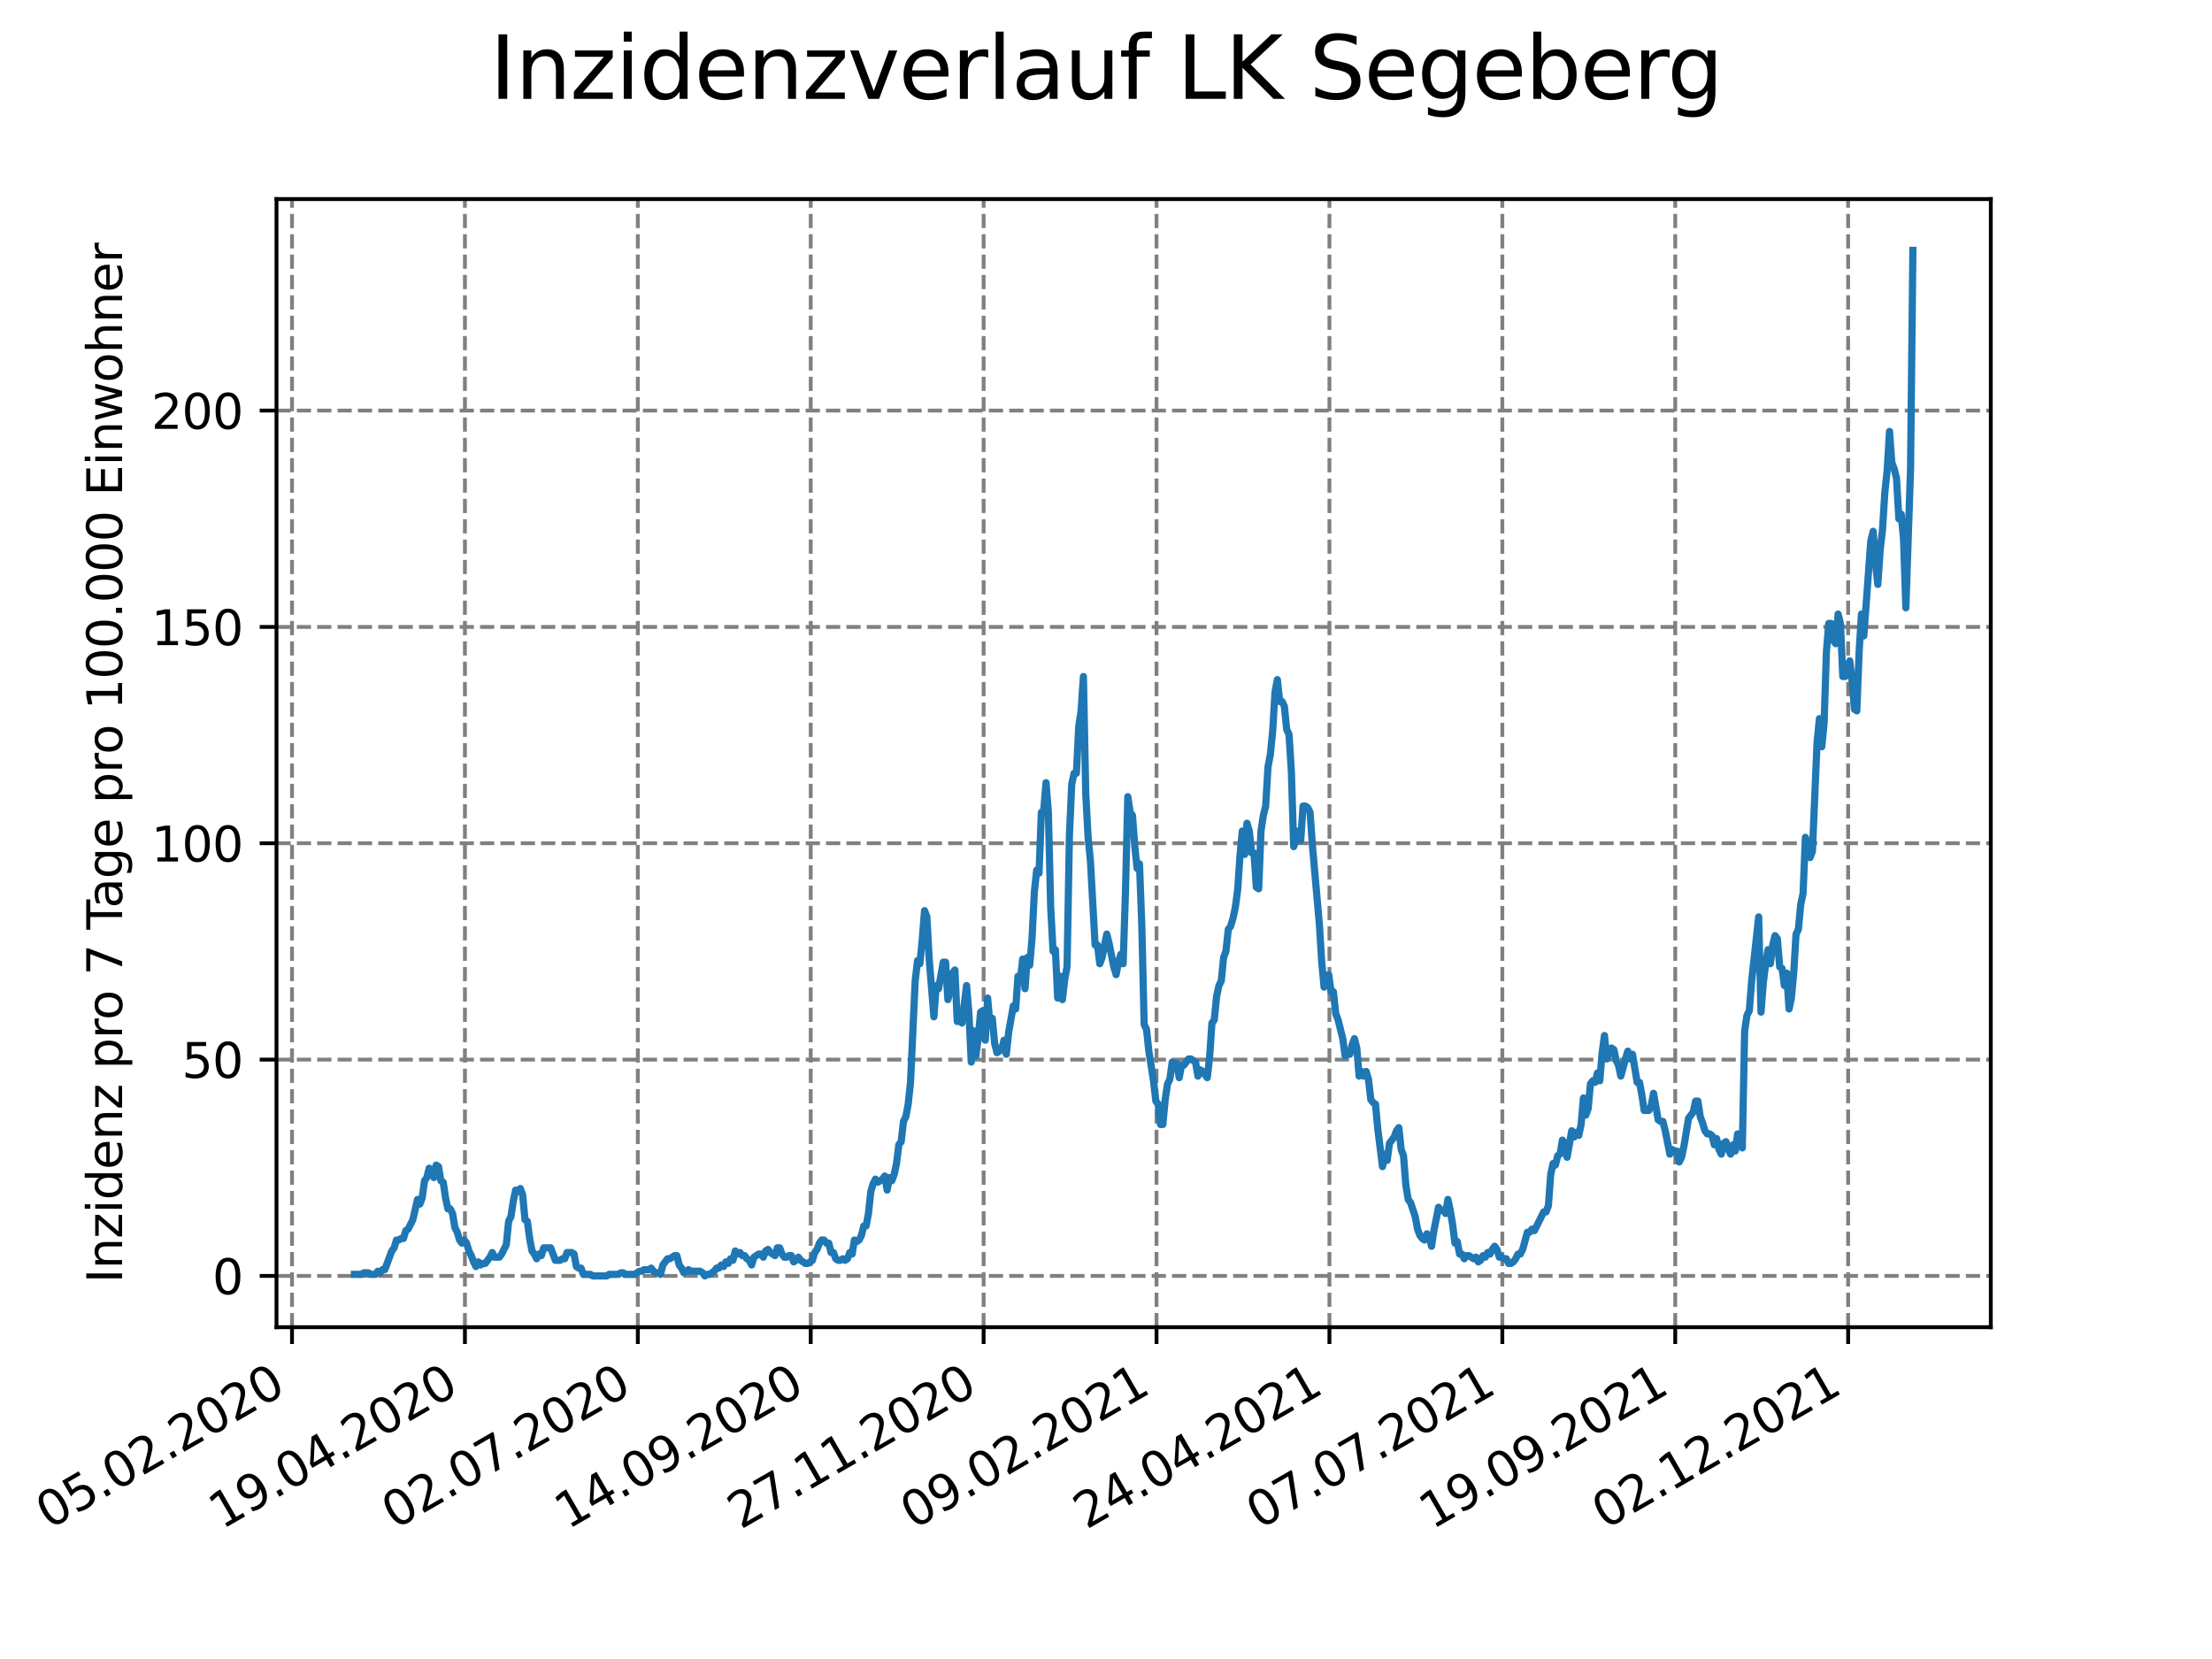 <?xml version="1.0" encoding="utf-8" standalone="no"?>
<!DOCTYPE svg PUBLIC "-//W3C//DTD SVG 1.1//EN"
  "http://www.w3.org/Graphics/SVG/1.1/DTD/svg11.dtd">
<svg xmlns:xlink="http://www.w3.org/1999/xlink" width="460.8pt" height="345.6pt" viewBox="0 0 460.8 345.6" xmlns="http://www.w3.org/2000/svg" version="1.1">
 <defs>
  <style type="text/css">*{stroke-linejoin: round; stroke-linecap: butt}</style>
 </defs>
 <g id="figure_1">
  <g id="patch_1">
   <path d="M 0 345.6 
L 460.8 345.6 
L 460.8 0 
L 0 0 
z
" style="fill: #ffffff"/>
  </g>
  <g id="axes_1">
   <g id="patch_2">
    <path d="M 57.6 276.48 
L 414.72 276.48 
L 414.72 41.472 
L 57.6 41.472 
z
" style="fill: #ffffff"/>
   </g>
   <g id="matplotlib.axis_1">
    <g id="xtick_1">
     <g id="line2d_1">
      <path d="M 60.833 276.48 
L 60.833 41.472 
" clip-path="url(#pf1e0678e13)" style="fill: none; stroke-dasharray: 2.96,1.28; stroke-dashoffset: 0; stroke: #808080; stroke-width: 0.8"/>
     </g>
     <g id="line2d_2">
      <defs>
       <path id="m857ddd5045" d="M 0 0 
L 0 3.5 
" style="stroke: #000000; stroke-width: 0.8"/>
      </defs>
      <g>
       <use xlink:href="#m857ddd5045" x="60.833" y="276.48" style="stroke: #000000; stroke-width: 0.8"/>
      </g>
     </g>
     <g id="text_1">
      <!-- 05.02.2020 -->
      <g transform="translate(10.208 318.689)rotate(-30)scale(0.1 -0.1)">
       <defs>
        <path id="DejaVuSans-30" d="M 2034 4250 
Q 1547 4250 1301 3770 
Q 1056 3291 1056 2328 
Q 1056 1369 1301 889 
Q 1547 409 2034 409 
Q 2525 409 2770 889 
Q 3016 1369 3016 2328 
Q 3016 3291 2770 3770 
Q 2525 4250 2034 4250 
z
M 2034 4750 
Q 2819 4750 3233 4129 
Q 3647 3509 3647 2328 
Q 3647 1150 3233 529 
Q 2819 -91 2034 -91 
Q 1250 -91 836 529 
Q 422 1150 422 2328 
Q 422 3509 836 4129 
Q 1250 4750 2034 4750 
z
" transform="scale(0.016)"/>
        <path id="DejaVuSans-35" d="M 691 4666 
L 3169 4666 
L 3169 4134 
L 1269 4134 
L 1269 2991 
Q 1406 3038 1543 3061 
Q 1681 3084 1819 3084 
Q 2600 3084 3056 2656 
Q 3513 2228 3513 1497 
Q 3513 744 3044 326 
Q 2575 -91 1722 -91 
Q 1428 -91 1123 -41 
Q 819 9 494 109 
L 494 744 
Q 775 591 1075 516 
Q 1375 441 1709 441 
Q 2250 441 2565 725 
Q 2881 1009 2881 1497 
Q 2881 1984 2565 2268 
Q 2250 2553 1709 2553 
Q 1456 2553 1204 2497 
Q 953 2441 691 2322 
L 691 4666 
z
" transform="scale(0.016)"/>
        <path id="DejaVuSans-2e" d="M 684 794 
L 1344 794 
L 1344 0 
L 684 0 
L 684 794 
z
" transform="scale(0.016)"/>
        <path id="DejaVuSans-32" d="M 1228 531 
L 3431 531 
L 3431 0 
L 469 0 
L 469 531 
Q 828 903 1448 1529 
Q 2069 2156 2228 2338 
Q 2531 2678 2651 2914 
Q 2772 3150 2772 3378 
Q 2772 3750 2511 3984 
Q 2250 4219 1831 4219 
Q 1534 4219 1204 4116 
Q 875 4013 500 3803 
L 500 4441 
Q 881 4594 1212 4672 
Q 1544 4750 1819 4750 
Q 2544 4750 2975 4387 
Q 3406 4025 3406 3419 
Q 3406 3131 3298 2873 
Q 3191 2616 2906 2266 
Q 2828 2175 2409 1742 
Q 1991 1309 1228 531 
z
" transform="scale(0.016)"/>
       </defs>
       <use xlink:href="#DejaVuSans-30"/>
       <use xlink:href="#DejaVuSans-35" x="63.623"/>
       <use xlink:href="#DejaVuSans-2e" x="127.246"/>
       <use xlink:href="#DejaVuSans-30" x="159.033"/>
       <use xlink:href="#DejaVuSans-32" x="222.656"/>
       <use xlink:href="#DejaVuSans-2e" x="286.279"/>
       <use xlink:href="#DejaVuSans-32" x="318.066"/>
       <use xlink:href="#DejaVuSans-30" x="381.689"/>
       <use xlink:href="#DejaVuSans-32" x="445.312"/>
       <use xlink:href="#DejaVuSans-30" x="508.936"/>
      </g>
     </g>
    </g>
    <g id="xtick_2">
     <g id="line2d_3">
      <path d="M 96.851 276.48 
L 96.851 41.472 
" clip-path="url(#pf1e0678e13)" style="fill: none; stroke-dasharray: 2.96,1.28; stroke-dashoffset: 0; stroke: #808080; stroke-width: 0.8"/>
     </g>
     <g id="line2d_4">
      <g>
       <use xlink:href="#m857ddd5045" x="96.851" y="276.48" style="stroke: #000000; stroke-width: 0.8"/>
      </g>
     </g>
     <g id="text_2">
      <!-- 19.04.2020 -->
      <g transform="translate(46.226 318.689)rotate(-30)scale(0.1 -0.1)">
       <defs>
        <path id="DejaVuSans-31" d="M 794 531 
L 1825 531 
L 1825 4091 
L 703 3866 
L 703 4441 
L 1819 4666 
L 2450 4666 
L 2450 531 
L 3481 531 
L 3481 0 
L 794 0 
L 794 531 
z
" transform="scale(0.016)"/>
        <path id="DejaVuSans-39" d="M 703 97 
L 703 672 
Q 941 559 1184 500 
Q 1428 441 1663 441 
Q 2288 441 2617 861 
Q 2947 1281 2994 2138 
Q 2813 1869 2534 1725 
Q 2256 1581 1919 1581 
Q 1219 1581 811 2004 
Q 403 2428 403 3163 
Q 403 3881 828 4315 
Q 1253 4750 1959 4750 
Q 2769 4750 3195 4129 
Q 3622 3509 3622 2328 
Q 3622 1225 3098 567 
Q 2575 -91 1691 -91 
Q 1453 -91 1209 -44 
Q 966 3 703 97 
z
M 1959 2075 
Q 2384 2075 2632 2365 
Q 2881 2656 2881 3163 
Q 2881 3666 2632 3958 
Q 2384 4250 1959 4250 
Q 1534 4250 1286 3958 
Q 1038 3666 1038 3163 
Q 1038 2656 1286 2365 
Q 1534 2075 1959 2075 
z
" transform="scale(0.016)"/>
        <path id="DejaVuSans-34" d="M 2419 4116 
L 825 1625 
L 2419 1625 
L 2419 4116 
z
M 2253 4666 
L 3047 4666 
L 3047 1625 
L 3713 1625 
L 3713 1100 
L 3047 1100 
L 3047 0 
L 2419 0 
L 2419 1100 
L 313 1100 
L 313 1709 
L 2253 4666 
z
" transform="scale(0.016)"/>
       </defs>
       <use xlink:href="#DejaVuSans-31"/>
       <use xlink:href="#DejaVuSans-39" x="63.623"/>
       <use xlink:href="#DejaVuSans-2e" x="127.246"/>
       <use xlink:href="#DejaVuSans-30" x="159.033"/>
       <use xlink:href="#DejaVuSans-34" x="222.656"/>
       <use xlink:href="#DejaVuSans-2e" x="286.279"/>
       <use xlink:href="#DejaVuSans-32" x="318.066"/>
       <use xlink:href="#DejaVuSans-30" x="381.689"/>
       <use xlink:href="#DejaVuSans-32" x="445.312"/>
       <use xlink:href="#DejaVuSans-30" x="508.936"/>
      </g>
     </g>
    </g>
    <g id="xtick_3">
     <g id="line2d_5">
      <path d="M 132.87 276.48 
L 132.87 41.472 
" clip-path="url(#pf1e0678e13)" style="fill: none; stroke-dasharray: 2.96,1.28; stroke-dashoffset: 0; stroke: #808080; stroke-width: 0.8"/>
     </g>
     <g id="line2d_6">
      <g>
       <use xlink:href="#m857ddd5045" x="132.87" y="276.48" style="stroke: #000000; stroke-width: 0.8"/>
      </g>
     </g>
     <g id="text_3">
      <!-- 02.07.2020 -->
      <g transform="translate(82.245 318.689)rotate(-30)scale(0.1 -0.1)">
       <defs>
        <path id="DejaVuSans-37" d="M 525 4666 
L 3525 4666 
L 3525 4397 
L 1831 0 
L 1172 0 
L 2766 4134 
L 525 4134 
L 525 4666 
z
" transform="scale(0.016)"/>
       </defs>
       <use xlink:href="#DejaVuSans-30"/>
       <use xlink:href="#DejaVuSans-32" x="63.623"/>
       <use xlink:href="#DejaVuSans-2e" x="127.246"/>
       <use xlink:href="#DejaVuSans-30" x="159.033"/>
       <use xlink:href="#DejaVuSans-37" x="222.656"/>
       <use xlink:href="#DejaVuSans-2e" x="286.279"/>
       <use xlink:href="#DejaVuSans-32" x="318.066"/>
       <use xlink:href="#DejaVuSans-30" x="381.689"/>
       <use xlink:href="#DejaVuSans-32" x="445.312"/>
       <use xlink:href="#DejaVuSans-30" x="508.936"/>
      </g>
     </g>
    </g>
    <g id="xtick_4">
     <g id="line2d_7">
      <path d="M 168.889 276.48 
L 168.889 41.472 
" clip-path="url(#pf1e0678e13)" style="fill: none; stroke-dasharray: 2.96,1.28; stroke-dashoffset: 0; stroke: #808080; stroke-width: 0.8"/>
     </g>
     <g id="line2d_8">
      <g>
       <use xlink:href="#m857ddd5045" x="168.889" y="276.48" style="stroke: #000000; stroke-width: 0.8"/>
      </g>
     </g>
     <g id="text_4">
      <!-- 14.09.2020 -->
      <g transform="translate(118.263 318.689)rotate(-30)scale(0.1 -0.1)">
       <use xlink:href="#DejaVuSans-31"/>
       <use xlink:href="#DejaVuSans-34" x="63.623"/>
       <use xlink:href="#DejaVuSans-2e" x="127.246"/>
       <use xlink:href="#DejaVuSans-30" x="159.033"/>
       <use xlink:href="#DejaVuSans-39" x="222.656"/>
       <use xlink:href="#DejaVuSans-2e" x="286.279"/>
       <use xlink:href="#DejaVuSans-32" x="318.066"/>
       <use xlink:href="#DejaVuSans-30" x="381.689"/>
       <use xlink:href="#DejaVuSans-32" x="445.312"/>
       <use xlink:href="#DejaVuSans-30" x="508.936"/>
      </g>
     </g>
    </g>
    <g id="xtick_5">
     <g id="line2d_9">
      <path d="M 204.907 276.48 
L 204.907 41.472 
" clip-path="url(#pf1e0678e13)" style="fill: none; stroke-dasharray: 2.96,1.28; stroke-dashoffset: 0; stroke: #808080; stroke-width: 0.8"/>
     </g>
     <g id="line2d_10">
      <g>
       <use xlink:href="#m857ddd5045" x="204.907" y="276.48" style="stroke: #000000; stroke-width: 0.8"/>
      </g>
     </g>
     <g id="text_5">
      <!-- 27.11.2020 -->
      <g transform="translate(154.282 318.689)rotate(-30)scale(0.1 -0.1)">
       <use xlink:href="#DejaVuSans-32"/>
       <use xlink:href="#DejaVuSans-37" x="63.623"/>
       <use xlink:href="#DejaVuSans-2e" x="127.246"/>
       <use xlink:href="#DejaVuSans-31" x="159.033"/>
       <use xlink:href="#DejaVuSans-31" x="222.656"/>
       <use xlink:href="#DejaVuSans-2e" x="286.279"/>
       <use xlink:href="#DejaVuSans-32" x="318.066"/>
       <use xlink:href="#DejaVuSans-30" x="381.689"/>
       <use xlink:href="#DejaVuSans-32" x="445.312"/>
       <use xlink:href="#DejaVuSans-30" x="508.936"/>
      </g>
     </g>
    </g>
    <g id="xtick_6">
     <g id="line2d_11">
      <path d="M 240.926 276.48 
L 240.926 41.472 
" clip-path="url(#pf1e0678e13)" style="fill: none; stroke-dasharray: 2.96,1.28; stroke-dashoffset: 0; stroke: #808080; stroke-width: 0.8"/>
     </g>
     <g id="line2d_12">
      <g>
       <use xlink:href="#m857ddd5045" x="240.926" y="276.48" style="stroke: #000000; stroke-width: 0.8"/>
      </g>
     </g>
     <g id="text_6">
      <!-- 09.02.2021 -->
      <g transform="translate(190.301 318.689)rotate(-30)scale(0.1 -0.1)">
       <use xlink:href="#DejaVuSans-30"/>
       <use xlink:href="#DejaVuSans-39" x="63.623"/>
       <use xlink:href="#DejaVuSans-2e" x="127.246"/>
       <use xlink:href="#DejaVuSans-30" x="159.033"/>
       <use xlink:href="#DejaVuSans-32" x="222.656"/>
       <use xlink:href="#DejaVuSans-2e" x="286.279"/>
       <use xlink:href="#DejaVuSans-32" x="318.066"/>
       <use xlink:href="#DejaVuSans-30" x="381.689"/>
       <use xlink:href="#DejaVuSans-32" x="445.312"/>
       <use xlink:href="#DejaVuSans-31" x="508.936"/>
      </g>
     </g>
    </g>
    <g id="xtick_7">
     <g id="line2d_13">
      <path d="M 276.945 276.48 
L 276.945 41.472 
" clip-path="url(#pf1e0678e13)" style="fill: none; stroke-dasharray: 2.96,1.28; stroke-dashoffset: 0; stroke: #808080; stroke-width: 0.8"/>
     </g>
     <g id="line2d_14">
      <g>
       <use xlink:href="#m857ddd5045" x="276.945" y="276.48" style="stroke: #000000; stroke-width: 0.8"/>
      </g>
     </g>
     <g id="text_7">
      <!-- 24.04.2021 -->
      <g transform="translate(226.319 318.689)rotate(-30)scale(0.1 -0.1)">
       <use xlink:href="#DejaVuSans-32"/>
       <use xlink:href="#DejaVuSans-34" x="63.623"/>
       <use xlink:href="#DejaVuSans-2e" x="127.246"/>
       <use xlink:href="#DejaVuSans-30" x="159.033"/>
       <use xlink:href="#DejaVuSans-34" x="222.656"/>
       <use xlink:href="#DejaVuSans-2e" x="286.279"/>
       <use xlink:href="#DejaVuSans-32" x="318.066"/>
       <use xlink:href="#DejaVuSans-30" x="381.689"/>
       <use xlink:href="#DejaVuSans-32" x="445.312"/>
       <use xlink:href="#DejaVuSans-31" x="508.936"/>
      </g>
     </g>
    </g>
    <g id="xtick_8">
     <g id="line2d_15">
      <path d="M 312.963 276.48 
L 312.963 41.472 
" clip-path="url(#pf1e0678e13)" style="fill: none; stroke-dasharray: 2.96,1.28; stroke-dashoffset: 0; stroke: #808080; stroke-width: 0.8"/>
     </g>
     <g id="line2d_16">
      <g>
       <use xlink:href="#m857ddd5045" x="312.963" y="276.48" style="stroke: #000000; stroke-width: 0.8"/>
      </g>
     </g>
     <g id="text_8">
      <!-- 07.07.2021 -->
      <g transform="translate(262.338 318.689)rotate(-30)scale(0.1 -0.1)">
       <use xlink:href="#DejaVuSans-30"/>
       <use xlink:href="#DejaVuSans-37" x="63.623"/>
       <use xlink:href="#DejaVuSans-2e" x="127.246"/>
       <use xlink:href="#DejaVuSans-30" x="159.033"/>
       <use xlink:href="#DejaVuSans-37" x="222.656"/>
       <use xlink:href="#DejaVuSans-2e" x="286.279"/>
       <use xlink:href="#DejaVuSans-32" x="318.066"/>
       <use xlink:href="#DejaVuSans-30" x="381.689"/>
       <use xlink:href="#DejaVuSans-32" x="445.312"/>
       <use xlink:href="#DejaVuSans-31" x="508.936"/>
      </g>
     </g>
    </g>
    <g id="xtick_9">
     <g id="line2d_17">
      <path d="M 348.982 276.48 
L 348.982 41.472 
" clip-path="url(#pf1e0678e13)" style="fill: none; stroke-dasharray: 2.96,1.28; stroke-dashoffset: 0; stroke: #808080; stroke-width: 0.8"/>
     </g>
     <g id="line2d_18">
      <g>
       <use xlink:href="#m857ddd5045" x="348.982" y="276.48" style="stroke: #000000; stroke-width: 0.8"/>
      </g>
     </g>
     <g id="text_9">
      <!-- 19.09.2021 -->
      <g transform="translate(298.357 318.689)rotate(-30)scale(0.1 -0.1)">
       <use xlink:href="#DejaVuSans-31"/>
       <use xlink:href="#DejaVuSans-39" x="63.623"/>
       <use xlink:href="#DejaVuSans-2e" x="127.246"/>
       <use xlink:href="#DejaVuSans-30" x="159.033"/>
       <use xlink:href="#DejaVuSans-39" x="222.656"/>
       <use xlink:href="#DejaVuSans-2e" x="286.279"/>
       <use xlink:href="#DejaVuSans-32" x="318.066"/>
       <use xlink:href="#DejaVuSans-30" x="381.689"/>
       <use xlink:href="#DejaVuSans-32" x="445.312"/>
       <use xlink:href="#DejaVuSans-31" x="508.936"/>
      </g>
     </g>
    </g>
    <g id="xtick_10">
     <g id="line2d_19">
      <path d="M 385.001 276.48 
L 385.001 41.472 
" clip-path="url(#pf1e0678e13)" style="fill: none; stroke-dasharray: 2.96,1.28; stroke-dashoffset: 0; stroke: #808080; stroke-width: 0.8"/>
     </g>
     <g id="line2d_20">
      <g>
       <use xlink:href="#m857ddd5045" x="385.001" y="276.48" style="stroke: #000000; stroke-width: 0.8"/>
      </g>
     </g>
     <g id="text_10">
      <!-- 02.12.2021 -->
      <g transform="translate(334.375 318.689)rotate(-30)scale(0.1 -0.1)">
       <use xlink:href="#DejaVuSans-30"/>
       <use xlink:href="#DejaVuSans-32" x="63.623"/>
       <use xlink:href="#DejaVuSans-2e" x="127.246"/>
       <use xlink:href="#DejaVuSans-31" x="159.033"/>
       <use xlink:href="#DejaVuSans-32" x="222.656"/>
       <use xlink:href="#DejaVuSans-2e" x="286.279"/>
       <use xlink:href="#DejaVuSans-32" x="318.066"/>
       <use xlink:href="#DejaVuSans-30" x="381.689"/>
       <use xlink:href="#DejaVuSans-32" x="445.312"/>
       <use xlink:href="#DejaVuSans-31" x="508.936"/>
      </g>
     </g>
    </g>
   </g>
   <g id="matplotlib.axis_2">
    <g id="ytick_1">
     <g id="line2d_21">
      <path d="M 57.6 265.798 
L 414.72 265.798 
" clip-path="url(#pf1e0678e13)" style="fill: none; stroke-dasharray: 2.96,1.28; stroke-dashoffset: 0; stroke: #808080; stroke-width: 0.8"/>
     </g>
     <g id="line2d_22">
      <defs>
       <path id="mdc16266e90" d="M 0 0 
L -3.5 0 
" style="stroke: #000000; stroke-width: 0.8"/>
      </defs>
      <g>
       <use xlink:href="#mdc16266e90" x="57.6" y="265.798" style="stroke: #000000; stroke-width: 0.8"/>
      </g>
     </g>
     <g id="text_11">
      <!-- 0 -->
      <g transform="translate(44.237 269.597)scale(0.1 -0.1)">
       <use xlink:href="#DejaVuSans-30"/>
      </g>
     </g>
    </g>
    <g id="ytick_2">
     <g id="line2d_23">
      <path d="M 57.6 220.732 
L 414.72 220.732 
" clip-path="url(#pf1e0678e13)" style="fill: none; stroke-dasharray: 2.96,1.28; stroke-dashoffset: 0; stroke: #808080; stroke-width: 0.8"/>
     </g>
     <g id="line2d_24">
      <g>
       <use xlink:href="#mdc16266e90" x="57.6" y="220.732" style="stroke: #000000; stroke-width: 0.8"/>
      </g>
     </g>
     <g id="text_12">
      <!-- 50 -->
      <g transform="translate(37.875 224.531)scale(0.1 -0.1)">
       <use xlink:href="#DejaVuSans-35"/>
       <use xlink:href="#DejaVuSans-30" x="63.623"/>
      </g>
     </g>
    </g>
    <g id="ytick_3">
     <g id="line2d_25">
      <path d="M 57.6 175.666 
L 414.72 175.666 
" clip-path="url(#pf1e0678e13)" style="fill: none; stroke-dasharray: 2.96,1.28; stroke-dashoffset: 0; stroke: #808080; stroke-width: 0.8"/>
     </g>
     <g id="line2d_26">
      <g>
       <use xlink:href="#mdc16266e90" x="57.6" y="175.666" style="stroke: #000000; stroke-width: 0.8"/>
      </g>
     </g>
     <g id="text_13">
      <!-- 100 -->
      <g transform="translate(31.512 179.465)scale(0.1 -0.1)">
       <use xlink:href="#DejaVuSans-31"/>
       <use xlink:href="#DejaVuSans-30" x="63.623"/>
       <use xlink:href="#DejaVuSans-30" x="127.246"/>
      </g>
     </g>
    </g>
    <g id="ytick_4">
     <g id="line2d_27">
      <path d="M 57.6 130.6 
L 414.72 130.6 
" clip-path="url(#pf1e0678e13)" style="fill: none; stroke-dasharray: 2.96,1.28; stroke-dashoffset: 0; stroke: #808080; stroke-width: 0.8"/>
     </g>
     <g id="line2d_28">
      <g>
       <use xlink:href="#mdc16266e90" x="57.6" y="130.6" style="stroke: #000000; stroke-width: 0.8"/>
      </g>
     </g>
     <g id="text_14">
      <!-- 150 -->
      <g transform="translate(31.512 134.399)scale(0.1 -0.1)">
       <use xlink:href="#DejaVuSans-31"/>
       <use xlink:href="#DejaVuSans-35" x="63.623"/>
       <use xlink:href="#DejaVuSans-30" x="127.246"/>
      </g>
     </g>
    </g>
    <g id="ytick_5">
     <g id="line2d_29">
      <path d="M 57.6 85.534 
L 414.72 85.534 
" clip-path="url(#pf1e0678e13)" style="fill: none; stroke-dasharray: 2.96,1.28; stroke-dashoffset: 0; stroke: #808080; stroke-width: 0.8"/>
     </g>
     <g id="line2d_30">
      <g>
       <use xlink:href="#mdc16266e90" x="57.6" y="85.534" style="stroke: #000000; stroke-width: 0.8"/>
      </g>
     </g>
     <g id="text_15">
      <!-- 200 -->
      <g transform="translate(31.512 89.333)scale(0.1 -0.1)">
       <use xlink:href="#DejaVuSans-32"/>
       <use xlink:href="#DejaVuSans-30" x="63.623"/>
       <use xlink:href="#DejaVuSans-30" x="127.246"/>
      </g>
     </g>
    </g>
    <g id="text_16">
     <!-- Inzidenz pro 7 Tage pro 100.000 Einwohner -->
     <g transform="translate(25.433 267.301)rotate(-90)scale(0.1 -0.1)">
      <defs>
       <path id="DejaVuSans-49" d="M 628 4666 
L 1259 4666 
L 1259 0 
L 628 0 
L 628 4666 
z
" transform="scale(0.016)"/>
       <path id="DejaVuSans-6e" d="M 3513 2113 
L 3513 0 
L 2938 0 
L 2938 2094 
Q 2938 2591 2744 2837 
Q 2550 3084 2163 3084 
Q 1697 3084 1428 2787 
Q 1159 2491 1159 1978 
L 1159 0 
L 581 0 
L 581 3500 
L 1159 3500 
L 1159 2956 
Q 1366 3272 1645 3428 
Q 1925 3584 2291 3584 
Q 2894 3584 3203 3211 
Q 3513 2838 3513 2113 
z
" transform="scale(0.016)"/>
       <path id="DejaVuSans-7a" d="M 353 3500 
L 3084 3500 
L 3084 2975 
L 922 459 
L 3084 459 
L 3084 0 
L 275 0 
L 275 525 
L 2438 3041 
L 353 3041 
L 353 3500 
z
" transform="scale(0.016)"/>
       <path id="DejaVuSans-69" d="M 603 3500 
L 1178 3500 
L 1178 0 
L 603 0 
L 603 3500 
z
M 603 4863 
L 1178 4863 
L 1178 4134 
L 603 4134 
L 603 4863 
z
" transform="scale(0.016)"/>
       <path id="DejaVuSans-64" d="M 2906 2969 
L 2906 4863 
L 3481 4863 
L 3481 0 
L 2906 0 
L 2906 525 
Q 2725 213 2448 61 
Q 2172 -91 1784 -91 
Q 1150 -91 751 415 
Q 353 922 353 1747 
Q 353 2572 751 3078 
Q 1150 3584 1784 3584 
Q 2172 3584 2448 3432 
Q 2725 3281 2906 2969 
z
M 947 1747 
Q 947 1113 1208 752 
Q 1469 391 1925 391 
Q 2381 391 2643 752 
Q 2906 1113 2906 1747 
Q 2906 2381 2643 2742 
Q 2381 3103 1925 3103 
Q 1469 3103 1208 2742 
Q 947 2381 947 1747 
z
" transform="scale(0.016)"/>
       <path id="DejaVuSans-65" d="M 3597 1894 
L 3597 1613 
L 953 1613 
Q 991 1019 1311 708 
Q 1631 397 2203 397 
Q 2534 397 2845 478 
Q 3156 559 3463 722 
L 3463 178 
Q 3153 47 2828 -22 
Q 2503 -91 2169 -91 
Q 1331 -91 842 396 
Q 353 884 353 1716 
Q 353 2575 817 3079 
Q 1281 3584 2069 3584 
Q 2775 3584 3186 3129 
Q 3597 2675 3597 1894 
z
M 3022 2063 
Q 3016 2534 2758 2815 
Q 2500 3097 2075 3097 
Q 1594 3097 1305 2825 
Q 1016 2553 972 2059 
L 3022 2063 
z
" transform="scale(0.016)"/>
       <path id="DejaVuSans-20" transform="scale(0.016)"/>
       <path id="DejaVuSans-70" d="M 1159 525 
L 1159 -1331 
L 581 -1331 
L 581 3500 
L 1159 3500 
L 1159 2969 
Q 1341 3281 1617 3432 
Q 1894 3584 2278 3584 
Q 2916 3584 3314 3078 
Q 3713 2572 3713 1747 
Q 3713 922 3314 415 
Q 2916 -91 2278 -91 
Q 1894 -91 1617 61 
Q 1341 213 1159 525 
z
M 3116 1747 
Q 3116 2381 2855 2742 
Q 2594 3103 2138 3103 
Q 1681 3103 1420 2742 
Q 1159 2381 1159 1747 
Q 1159 1113 1420 752 
Q 1681 391 2138 391 
Q 2594 391 2855 752 
Q 3116 1113 3116 1747 
z
" transform="scale(0.016)"/>
       <path id="DejaVuSans-72" d="M 2631 2963 
Q 2534 3019 2420 3045 
Q 2306 3072 2169 3072 
Q 1681 3072 1420 2755 
Q 1159 2438 1159 1844 
L 1159 0 
L 581 0 
L 581 3500 
L 1159 3500 
L 1159 2956 
Q 1341 3275 1631 3429 
Q 1922 3584 2338 3584 
Q 2397 3584 2469 3576 
Q 2541 3569 2628 3553 
L 2631 2963 
z
" transform="scale(0.016)"/>
       <path id="DejaVuSans-6f" d="M 1959 3097 
Q 1497 3097 1228 2736 
Q 959 2375 959 1747 
Q 959 1119 1226 758 
Q 1494 397 1959 397 
Q 2419 397 2687 759 
Q 2956 1122 2956 1747 
Q 2956 2369 2687 2733 
Q 2419 3097 1959 3097 
z
M 1959 3584 
Q 2709 3584 3137 3096 
Q 3566 2609 3566 1747 
Q 3566 888 3137 398 
Q 2709 -91 1959 -91 
Q 1206 -91 779 398 
Q 353 888 353 1747 
Q 353 2609 779 3096 
Q 1206 3584 1959 3584 
z
" transform="scale(0.016)"/>
       <path id="DejaVuSans-54" d="M -19 4666 
L 3928 4666 
L 3928 4134 
L 2272 4134 
L 2272 0 
L 1638 0 
L 1638 4134 
L -19 4134 
L -19 4666 
z
" transform="scale(0.016)"/>
       <path id="DejaVuSans-61" d="M 2194 1759 
Q 1497 1759 1228 1600 
Q 959 1441 959 1056 
Q 959 750 1161 570 
Q 1363 391 1709 391 
Q 2188 391 2477 730 
Q 2766 1069 2766 1631 
L 2766 1759 
L 2194 1759 
z
M 3341 1997 
L 3341 0 
L 2766 0 
L 2766 531 
Q 2569 213 2275 61 
Q 1981 -91 1556 -91 
Q 1019 -91 701 211 
Q 384 513 384 1019 
Q 384 1609 779 1909 
Q 1175 2209 1959 2209 
L 2766 2209 
L 2766 2266 
Q 2766 2663 2505 2880 
Q 2244 3097 1772 3097 
Q 1472 3097 1187 3025 
Q 903 2953 641 2809 
L 641 3341 
Q 956 3463 1253 3523 
Q 1550 3584 1831 3584 
Q 2591 3584 2966 3190 
Q 3341 2797 3341 1997 
z
" transform="scale(0.016)"/>
       <path id="DejaVuSans-67" d="M 2906 1791 
Q 2906 2416 2648 2759 
Q 2391 3103 1925 3103 
Q 1463 3103 1205 2759 
Q 947 2416 947 1791 
Q 947 1169 1205 825 
Q 1463 481 1925 481 
Q 2391 481 2648 825 
Q 2906 1169 2906 1791 
z
M 3481 434 
Q 3481 -459 3084 -895 
Q 2688 -1331 1869 -1331 
Q 1566 -1331 1297 -1286 
Q 1028 -1241 775 -1147 
L 775 -588 
Q 1028 -725 1275 -790 
Q 1522 -856 1778 -856 
Q 2344 -856 2625 -561 
Q 2906 -266 2906 331 
L 2906 616 
Q 2728 306 2450 153 
Q 2172 0 1784 0 
Q 1141 0 747 490 
Q 353 981 353 1791 
Q 353 2603 747 3093 
Q 1141 3584 1784 3584 
Q 2172 3584 2450 3431 
Q 2728 3278 2906 2969 
L 2906 3500 
L 3481 3500 
L 3481 434 
z
" transform="scale(0.016)"/>
       <path id="DejaVuSans-45" d="M 628 4666 
L 3578 4666 
L 3578 4134 
L 1259 4134 
L 1259 2753 
L 3481 2753 
L 3481 2222 
L 1259 2222 
L 1259 531 
L 3634 531 
L 3634 0 
L 628 0 
L 628 4666 
z
" transform="scale(0.016)"/>
       <path id="DejaVuSans-77" d="M 269 3500 
L 844 3500 
L 1563 769 
L 2278 3500 
L 2956 3500 
L 3675 769 
L 4391 3500 
L 4966 3500 
L 4050 0 
L 3372 0 
L 2619 2869 
L 1863 0 
L 1184 0 
L 269 3500 
z
" transform="scale(0.016)"/>
       <path id="DejaVuSans-68" d="M 3513 2113 
L 3513 0 
L 2938 0 
L 2938 2094 
Q 2938 2591 2744 2837 
Q 2550 3084 2163 3084 
Q 1697 3084 1428 2787 
Q 1159 2491 1159 1978 
L 1159 0 
L 581 0 
L 581 4863 
L 1159 4863 
L 1159 2956 
Q 1366 3272 1645 3428 
Q 1925 3584 2291 3584 
Q 2894 3584 3203 3211 
Q 3513 2838 3513 2113 
z
" transform="scale(0.016)"/>
      </defs>
      <use xlink:href="#DejaVuSans-49"/>
      <use xlink:href="#DejaVuSans-6e" x="29.492"/>
      <use xlink:href="#DejaVuSans-7a" x="92.871"/>
      <use xlink:href="#DejaVuSans-69" x="145.361"/>
      <use xlink:href="#DejaVuSans-64" x="173.145"/>
      <use xlink:href="#DejaVuSans-65" x="236.621"/>
      <use xlink:href="#DejaVuSans-6e" x="298.145"/>
      <use xlink:href="#DejaVuSans-7a" x="361.523"/>
      <use xlink:href="#DejaVuSans-20" x="414.014"/>
      <use xlink:href="#DejaVuSans-70" x="445.801"/>
      <use xlink:href="#DejaVuSans-72" x="509.277"/>
      <use xlink:href="#DejaVuSans-6f" x="548.141"/>
      <use xlink:href="#DejaVuSans-20" x="609.322"/>
      <use xlink:href="#DejaVuSans-37" x="641.109"/>
      <use xlink:href="#DejaVuSans-20" x="704.732"/>
      <use xlink:href="#DejaVuSans-54" x="736.52"/>
      <use xlink:href="#DejaVuSans-61" x="781.104"/>
      <use xlink:href="#DejaVuSans-67" x="842.383"/>
      <use xlink:href="#DejaVuSans-65" x="905.859"/>
      <use xlink:href="#DejaVuSans-20" x="967.383"/>
      <use xlink:href="#DejaVuSans-70" x="999.17"/>
      <use xlink:href="#DejaVuSans-72" x="1062.646"/>
      <use xlink:href="#DejaVuSans-6f" x="1101.51"/>
      <use xlink:href="#DejaVuSans-20" x="1162.691"/>
      <use xlink:href="#DejaVuSans-31" x="1194.479"/>
      <use xlink:href="#DejaVuSans-30" x="1258.102"/>
      <use xlink:href="#DejaVuSans-30" x="1321.725"/>
      <use xlink:href="#DejaVuSans-2e" x="1385.348"/>
      <use xlink:href="#DejaVuSans-30" x="1417.135"/>
      <use xlink:href="#DejaVuSans-30" x="1480.758"/>
      <use xlink:href="#DejaVuSans-30" x="1544.381"/>
      <use xlink:href="#DejaVuSans-20" x="1608.004"/>
      <use xlink:href="#DejaVuSans-45" x="1639.791"/>
      <use xlink:href="#DejaVuSans-69" x="1702.975"/>
      <use xlink:href="#DejaVuSans-6e" x="1730.758"/>
      <use xlink:href="#DejaVuSans-77" x="1794.137"/>
      <use xlink:href="#DejaVuSans-6f" x="1875.924"/>
      <use xlink:href="#DejaVuSans-68" x="1937.105"/>
      <use xlink:href="#DejaVuSans-6e" x="2000.484"/>
      <use xlink:href="#DejaVuSans-65" x="2063.863"/>
      <use xlink:href="#DejaVuSans-72" x="2125.387"/>
     </g>
    </g>
   </g>
   <g id="line2d_31">
    <path d="M 73.833 265.473 
L 75.293 265.473 
L 75.78 265.147 
L 76.753 265.147 
L 77.24 265.473 
L 78.213 265.473 
L 78.7 264.822 
L 79.187 265.147 
L 79.674 264.497 
L 80.16 264.497 
L 81.621 260.595 
L 82.107 259.945 
L 82.594 258.319 
L 83.081 258.319 
L 83.567 257.993 
L 84.054 257.993 
L 84.541 256.368 
L 85.028 256.042 
L 86.001 254.091 
L 86.975 249.864 
L 87.461 250.84 
L 87.948 249.539 
L 88.435 245.962 
L 88.922 245.311 
L 89.408 243.36 
L 89.895 243.686 
L 90.382 245.311 
L 90.869 242.71 
L 91.355 243.035 
L 91.842 245.962 
L 92.329 246.287 
L 92.816 249.539 
L 93.302 251.815 
L 93.789 251.815 
L 94.276 252.791 
L 94.762 255.717 
L 95.249 256.693 
L 95.736 258.319 
L 96.223 258.969 
L 96.709 258.319 
L 97.196 258.969 
L 97.683 260.595 
L 98.17 261.57 
L 98.656 262.871 
L 99.143 263.847 
L 99.63 262.871 
L 100.117 263.522 
L 100.603 263.196 
L 101.09 263.196 
L 102.064 261.896 
L 102.55 260.92 
L 103.037 261.896 
L 104.011 261.896 
L 104.497 261.245 
L 105.471 259.294 
L 105.957 254.416 
L 106.444 253.441 
L 106.931 250.189 
L 107.418 247.913 
L 107.904 248.238 
L 108.391 247.588 
L 108.878 248.888 
L 109.365 254.091 
L 109.851 254.416 
L 110.338 257.993 
L 110.825 260.595 
L 111.312 261.245 
L 111.798 262.221 
L 112.285 261.245 
L 112.772 261.57 
L 113.259 259.945 
L 114.719 259.945 
L 115.692 262.546 
L 116.666 262.546 
L 117.152 262.221 
L 117.639 262.221 
L 118.126 260.92 
L 119.099 260.92 
L 119.586 261.245 
L 120.073 263.847 
L 120.56 264.172 
L 121.046 264.172 
L 121.533 265.473 
L 122.993 265.473 
L 123.48 265.798 
L 126.4 265.798 
L 126.887 265.473 
L 128.834 265.473 
L 129.321 265.147 
L 129.808 265.147 
L 130.294 265.473 
L 132.241 265.473 
L 133.215 264.822 
L 133.702 264.822 
L 134.188 264.497 
L 135.162 264.497 
L 135.649 264.172 
L 136.135 264.822 
L 136.622 265.147 
L 137.109 265.147 
L 137.595 265.473 
L 138.082 263.522 
L 139.056 262.221 
L 139.542 262.221 
L 140.516 261.57 
L 141.003 261.57 
L 141.489 263.522 
L 141.976 264.172 
L 142.463 265.147 
L 143.436 264.497 
L 143.923 264.822 
L 145.87 264.822 
L 146.357 265.147 
L 146.843 265.798 
L 147.33 265.473 
L 147.817 265.473 
L 148.79 264.822 
L 149.277 264.172 
L 149.764 264.172 
L 150.251 263.522 
L 150.737 263.847 
L 151.224 262.871 
L 151.711 263.196 
L 152.198 262.221 
L 152.684 262.546 
L 153.171 260.595 
L 153.658 261.245 
L 154.145 260.92 
L 154.631 261.57 
L 155.118 261.57 
L 155.605 262.221 
L 156.092 262.546 
L 156.578 263.522 
L 157.065 261.896 
L 158.038 261.245 
L 158.525 261.245 
L 159.012 261.896 
L 159.499 260.595 
L 159.985 260.27 
L 160.472 260.92 
L 161.446 261.57 
L 161.932 259.945 
L 162.419 259.945 
L 162.906 261.245 
L 163.393 261.896 
L 163.879 261.896 
L 164.366 261.57 
L 164.853 261.57 
L 165.34 262.871 
L 165.826 262.546 
L 166.313 261.896 
L 166.8 262.546 
L 167.773 263.196 
L 168.26 263.196 
L 169.233 262.546 
L 169.72 260.92 
L 170.207 260.27 
L 170.694 258.969 
L 171.18 258.319 
L 171.667 258.319 
L 172.154 258.969 
L 172.641 258.969 
L 173.127 260.92 
L 173.614 260.92 
L 174.101 262.221 
L 174.588 262.546 
L 175.074 262.546 
L 175.561 262.221 
L 176.048 262.546 
L 176.535 262.221 
L 177.021 260.92 
L 177.508 261.245 
L 177.995 258.319 
L 178.481 258.644 
L 178.968 258.319 
L 179.455 257.343 
L 179.942 255.392 
L 180.428 255.392 
L 180.915 252.791 
L 181.402 248.238 
L 181.889 246.612 
L 182.375 245.637 
L 182.862 246.287 
L 183.836 245.637 
L 184.322 244.986 
L 184.809 247.913 
L 185.296 245.311 
L 185.783 245.962 
L 186.269 244.661 
L 186.756 242.385 
L 187.243 238.483 
L 187.73 237.832 
L 188.216 233.605 
L 188.703 232.629 
L 189.19 230.028 
L 189.676 225.475 
L 190.65 204.339 
L 191.137 200.111 
L 191.623 200.762 
L 192.11 195.884 
L 192.597 189.706 
L 193.084 191.006 
L 193.57 199.786 
L 194.544 211.818 
L 195.031 205.314 
L 195.517 205.965 
L 196.491 200.437 
L 196.978 200.437 
L 197.464 208.241 
L 197.951 206.29 
L 198.438 202.713 
L 198.925 202.062 
L 199.411 212.793 
L 199.898 210.842 
L 200.385 213.119 
L 201.358 205.314 
L 201.845 211.167 
L 202.332 221.248 
L 202.818 214.744 
L 203.305 219.947 
L 203.792 216.045 
L 204.279 210.842 
L 204.765 210.517 
L 205.252 216.696 
L 205.739 207.916 
L 206.226 213.444 
L 206.712 212.143 
L 207.199 217.346 
L 207.686 219.297 
L 208.659 218.647 
L 209.146 216.696 
L 209.633 219.622 
L 210.119 215.07 
L 211.093 209.542 
L 211.58 210.192 
L 212.066 203.363 
L 212.553 204.339 
L 213.04 199.786 
L 213.527 205.965 
L 214.013 199.461 
L 214.5 201.087 
L 214.987 195.559 
L 215.474 185.803 
L 215.96 181.251 
L 216.447 181.901 
L 216.934 169.219 
L 217.421 168.894 
L 217.907 163.041 
L 218.394 169.219 
L 218.881 189.055 
L 219.368 198.16 
L 219.854 197.835 
L 220.341 207.916 
L 220.828 203.363 
L 221.314 208.241 
L 221.801 204.014 
L 222.288 201.412 
L 222.775 174.097 
L 223.261 163.366 
L 223.748 161.09 
L 224.235 161.09 
L 224.722 151.334 
L 225.208 148.082 
L 225.695 140.928 
L 226.182 165.317 
L 226.669 174.422 
L 227.155 179.3 
L 228.129 196.86 
L 228.616 196.86 
L 229.102 200.762 
L 229.589 199.461 
L 230.563 194.583 
L 231.049 196.534 
L 232.023 201.412 
L 232.509 203.038 
L 232.996 200.437 
L 233.483 198.811 
L 233.97 200.762 
L 234.456 185.803 
L 234.943 165.967 
L 235.43 169.219 
L 235.917 169.87 
L 236.403 176.373 
L 236.89 180.926 
L 237.377 179.95 
L 237.864 192.957 
L 238.35 213.444 
L 238.837 214.419 
L 239.324 218.972 
L 240.297 225.15 
L 240.784 229.378 
L 241.271 230.028 
L 241.757 234.255 
L 242.244 234.255 
L 242.731 229.052 
L 243.218 225.801 
L 243.704 224.825 
L 244.191 221.248 
L 244.678 221.573 
L 245.165 221.573 
L 245.651 224.5 
L 246.138 221.898 
L 246.625 221.898 
L 247.598 220.598 
L 248.085 220.598 
L 249.059 221.248 
L 249.545 224.175 
L 250.032 222.874 
L 250.519 223.199 
L 251.492 224.5 
L 251.979 220.273 
L 252.466 213.119 
L 252.952 212.468 
L 253.439 207.59 
L 253.926 205.314 
L 254.413 204.339 
L 254.899 199.461 
L 255.386 198.16 
L 255.873 193.608 
L 256.36 192.957 
L 256.846 191.331 
L 257.333 189.055 
L 257.82 185.478 
L 258.307 178.324 
L 258.793 173.121 
L 259.28 177.999 
L 259.767 171.495 
L 260.254 173.121 
L 260.74 177.674 
L 261.227 177.674 
L 261.714 184.828 
L 262.201 185.153 
L 262.687 173.121 
L 263.174 169.87 
L 263.661 167.918 
L 264.147 159.789 
L 264.634 157.188 
L 265.121 152.31 
L 265.608 144.18 
L 266.094 141.579 
L 266.581 146.131 
L 267.068 146.131 
L 267.555 147.107 
L 268.041 151.985 
L 268.528 152.96 
L 269.015 160.764 
L 269.502 176.373 
L 270.475 173.121 
L 270.962 175.072 
L 271.449 167.918 
L 271.935 167.918 
L 272.422 168.244 
L 272.909 169.219 
L 273.395 176.048 
L 274.856 192.632 
L 275.342 200.437 
L 275.829 205.639 
L 276.316 203.363 
L 276.803 203.038 
L 277.289 206.615 
L 277.776 206.615 
L 278.263 211.167 
L 278.75 212.468 
L 279.723 216.37 
L 280.21 219.947 
L 280.697 219.622 
L 281.183 219.622 
L 281.67 217.671 
L 282.157 216.37 
L 282.644 218.321 
L 283.13 224.175 
L 283.617 223.199 
L 284.104 224.175 
L 284.59 223.199 
L 285.077 224.825 
L 285.564 229.052 
L 286.051 229.703 
L 286.537 230.028 
L 287.024 235.231 
L 287.998 243.035 
L 288.484 240.434 
L 288.971 241.734 
L 289.458 238.157 
L 290.431 236.857 
L 290.918 235.556 
L 291.405 234.906 
L 291.892 239.458 
L 292.378 240.759 
L 292.865 246.937 
L 293.352 249.864 
L 293.839 250.514 
L 294.812 253.441 
L 295.299 256.042 
L 295.785 257.343 
L 296.272 257.993 
L 296.759 258.319 
L 297.246 257.018 
L 297.732 257.668 
L 298.219 259.619 
L 298.706 256.368 
L 299.679 251.49 
L 300.166 252.14 
L 300.653 252.14 
L 301.14 252.791 
L 301.626 249.864 
L 302.113 252.14 
L 302.6 255.067 
L 303.087 258.969 
L 303.573 258.644 
L 304.06 261.245 
L 304.547 261.245 
L 305.033 262.221 
L 305.52 261.57 
L 306.007 261.57 
L 306.98 262.221 
L 307.467 261.896 
L 307.954 262.871 
L 308.441 262.546 
L 308.927 261.57 
L 309.414 261.896 
L 309.901 260.92 
L 310.388 261.245 
L 310.874 260.27 
L 311.361 259.619 
L 311.848 260.27 
L 312.335 261.896 
L 312.821 261.896 
L 313.308 262.221 
L 313.795 262.221 
L 314.282 263.196 
L 314.768 263.196 
L 315.255 262.871 
L 315.742 262.221 
L 316.228 261.245 
L 316.715 261.245 
L 317.202 260.27 
L 318.175 256.693 
L 318.662 256.693 
L 319.149 256.042 
L 319.636 256.368 
L 321.583 252.465 
L 322.069 252.465 
L 322.556 251.165 
L 323.043 244.661 
L 323.53 242.385 
L 324.016 242.71 
L 324.503 240.759 
L 324.99 240.434 
L 325.477 237.507 
L 325.963 238.157 
L 326.45 241.084 
L 327.423 235.556 
L 327.91 236.857 
L 328.397 235.881 
L 328.884 236.532 
L 329.37 234.255 
L 329.857 228.727 
L 330.344 232.304 
L 330.831 231.003 
L 331.317 225.801 
L 331.804 225.15 
L 332.291 225.475 
L 332.778 223.524 
L 333.264 225.15 
L 333.751 219.297 
L 334.238 215.72 
L 334.725 220.598 
L 335.211 219.297 
L 335.698 218.321 
L 336.185 218.647 
L 336.671 220.923 
L 337.158 221.898 
L 337.645 224.175 
L 338.618 220.598 
L 339.105 218.972 
L 339.592 220.598 
L 340.079 219.622 
L 341.052 225.475 
L 341.539 225.475 
L 342.026 228.077 
L 342.512 231.329 
L 343.486 231.329 
L 343.973 230.353 
L 344.459 227.752 
L 345.433 233.28 
L 345.92 233.605 
L 346.406 233.605 
L 346.893 235.556 
L 347.866 240.434 
L 348.353 239.458 
L 348.84 239.783 
L 349.327 239.783 
L 349.813 242.06 
L 350.3 241.084 
L 350.787 238.808 
L 351.76 232.955 
L 352.734 231.654 
L 353.221 229.378 
L 353.707 229.378 
L 354.194 232.629 
L 354.681 233.93 
L 355.168 235.556 
L 355.654 236.206 
L 356.141 236.206 
L 356.628 236.532 
L 357.115 238.483 
L 357.601 237.182 
L 358.088 239.458 
L 358.575 240.434 
L 359.061 238.157 
L 359.548 237.832 
L 360.035 239.458 
L 360.522 240.434 
L 361.008 238.483 
L 361.495 239.783 
L 361.982 236.206 
L 362.469 236.857 
L 362.955 239.133 
L 363.442 214.744 
L 363.929 211.493 
L 364.416 210.517 
L 364.902 204.339 
L 366.363 191.006 
L 366.849 210.842 
L 367.336 204.664 
L 367.823 200.762 
L 368.309 197.835 
L 368.796 200.762 
L 369.283 196.86 
L 369.77 194.908 
L 370.256 195.559 
L 370.743 201.412 
L 371.23 201.737 
L 371.717 205.314 
L 372.203 202.713 
L 372.69 210.192 
L 373.177 207.916 
L 373.664 202.713 
L 374.15 194.583 
L 374.637 193.608 
L 375.124 188.405 
L 375.611 186.129 
L 376.097 174.422 
L 376.584 176.048 
L 377.071 178.649 
L 377.558 177.349 
L 378.531 154.586 
L 379.018 149.708 
L 379.504 155.562 
L 379.991 150.684 
L 380.478 135.726 
L 380.965 129.872 
L 381.451 129.872 
L 381.938 133.449 
L 382.425 134.1 
L 382.912 127.921 
L 383.398 129.872 
L 383.885 140.928 
L 384.372 140.928 
L 384.859 138.652 
L 385.345 137.677 
L 385.832 141.904 
L 386.319 147.757 
L 386.806 148.082 
L 387.292 135.726 
L 387.779 127.921 
L 388.266 132.474 
L 389.726 112.638 
L 390.213 110.687 
L 390.699 117.19 
L 391.186 121.743 
L 391.673 114.589 
L 392.16 110.362 
L 392.646 102.557 
L 393.133 98.005 
L 393.62 89.875 
L 394.107 96.379 
L 394.593 97.679 
L 395.08 99.631 
L 395.567 108.085 
L 396.054 107.11 
L 396.54 112.313 
L 397.027 126.621 
L 398.001 97.679 
L 398.487 52.154 
L 398.487 52.154 
" clip-path="url(#pf1e0678e13)" style="fill: none; stroke: #1f77b4; stroke-width: 1.5; stroke-linecap: square"/>
   </g>
   <g id="patch_3">
    <path d="M 57.6 276.48 
L 57.6 41.472 
" style="fill: none; stroke: #000000; stroke-width: 0.8; stroke-linejoin: miter; stroke-linecap: square"/>
   </g>
   <g id="patch_4">
    <path d="M 414.72 276.48 
L 414.72 41.472 
" style="fill: none; stroke: #000000; stroke-width: 0.8; stroke-linejoin: miter; stroke-linecap: square"/>
   </g>
   <g id="patch_5">
    <path d="M 57.6 276.48 
L 414.72 276.48 
" style="fill: none; stroke: #000000; stroke-width: 0.8; stroke-linejoin: miter; stroke-linecap: square"/>
   </g>
   <g id="patch_6">
    <path d="M 57.6 41.472 
L 414.72 41.472 
" style="fill: none; stroke: #000000; stroke-width: 0.8; stroke-linejoin: miter; stroke-linecap: square"/>
   </g>
  </g>
  <g id="text_17">
   <!-- Inzidenzverlauf LK Segeberg -->
   <g transform="translate(102.039 20.589)scale(0.18 -0.18)">
    <defs>
     <path id="DejaVuSans-76" d="M 191 3500 
L 800 3500 
L 1894 563 
L 2988 3500 
L 3597 3500 
L 2284 0 
L 1503 0 
L 191 3500 
z
" transform="scale(0.016)"/>
     <path id="DejaVuSans-6c" d="M 603 4863 
L 1178 4863 
L 1178 0 
L 603 0 
L 603 4863 
z
" transform="scale(0.016)"/>
     <path id="DejaVuSans-75" d="M 544 1381 
L 544 3500 
L 1119 3500 
L 1119 1403 
Q 1119 906 1312 657 
Q 1506 409 1894 409 
Q 2359 409 2629 706 
Q 2900 1003 2900 1516 
L 2900 3500 
L 3475 3500 
L 3475 0 
L 2900 0 
L 2900 538 
Q 2691 219 2414 64 
Q 2138 -91 1772 -91 
Q 1169 -91 856 284 
Q 544 659 544 1381 
z
M 1991 3584 
L 1991 3584 
z
" transform="scale(0.016)"/>
     <path id="DejaVuSans-66" d="M 2375 4863 
L 2375 4384 
L 1825 4384 
Q 1516 4384 1395 4259 
Q 1275 4134 1275 3809 
L 1275 3500 
L 2222 3500 
L 2222 3053 
L 1275 3053 
L 1275 0 
L 697 0 
L 697 3053 
L 147 3053 
L 147 3500 
L 697 3500 
L 697 3744 
Q 697 4328 969 4595 
Q 1241 4863 1831 4863 
L 2375 4863 
z
" transform="scale(0.016)"/>
     <path id="DejaVuSans-4c" d="M 628 4666 
L 1259 4666 
L 1259 531 
L 3531 531 
L 3531 0 
L 628 0 
L 628 4666 
z
" transform="scale(0.016)"/>
     <path id="DejaVuSans-4b" d="M 628 4666 
L 1259 4666 
L 1259 2694 
L 3353 4666 
L 4166 4666 
L 1850 2491 
L 4331 0 
L 3500 0 
L 1259 2247 
L 1259 0 
L 628 0 
L 628 4666 
z
" transform="scale(0.016)"/>
     <path id="DejaVuSans-53" d="M 3425 4513 
L 3425 3897 
Q 3066 4069 2747 4153 
Q 2428 4238 2131 4238 
Q 1616 4238 1336 4038 
Q 1056 3838 1056 3469 
Q 1056 3159 1242 3001 
Q 1428 2844 1947 2747 
L 2328 2669 
Q 3034 2534 3370 2195 
Q 3706 1856 3706 1288 
Q 3706 609 3251 259 
Q 2797 -91 1919 -91 
Q 1588 -91 1214 -16 
Q 841 59 441 206 
L 441 856 
Q 825 641 1194 531 
Q 1563 422 1919 422 
Q 2459 422 2753 634 
Q 3047 847 3047 1241 
Q 3047 1584 2836 1778 
Q 2625 1972 2144 2069 
L 1759 2144 
Q 1053 2284 737 2584 
Q 422 2884 422 3419 
Q 422 4038 858 4394 
Q 1294 4750 2059 4750 
Q 2388 4750 2728 4690 
Q 3069 4631 3425 4513 
z
" transform="scale(0.016)"/>
     <path id="DejaVuSans-62" d="M 3116 1747 
Q 3116 2381 2855 2742 
Q 2594 3103 2138 3103 
Q 1681 3103 1420 2742 
Q 1159 2381 1159 1747 
Q 1159 1113 1420 752 
Q 1681 391 2138 391 
Q 2594 391 2855 752 
Q 3116 1113 3116 1747 
z
M 1159 2969 
Q 1341 3281 1617 3432 
Q 1894 3584 2278 3584 
Q 2916 3584 3314 3078 
Q 3713 2572 3713 1747 
Q 3713 922 3314 415 
Q 2916 -91 2278 -91 
Q 1894 -91 1617 61 
Q 1341 213 1159 525 
L 1159 0 
L 581 0 
L 581 4863 
L 1159 4863 
L 1159 2969 
z
" transform="scale(0.016)"/>
    </defs>
    <use xlink:href="#DejaVuSans-49"/>
    <use xlink:href="#DejaVuSans-6e" x="29.492"/>
    <use xlink:href="#DejaVuSans-7a" x="92.871"/>
    <use xlink:href="#DejaVuSans-69" x="145.361"/>
    <use xlink:href="#DejaVuSans-64" x="173.145"/>
    <use xlink:href="#DejaVuSans-65" x="236.621"/>
    <use xlink:href="#DejaVuSans-6e" x="298.145"/>
    <use xlink:href="#DejaVuSans-7a" x="361.523"/>
    <use xlink:href="#DejaVuSans-76" x="414.014"/>
    <use xlink:href="#DejaVuSans-65" x="473.193"/>
    <use xlink:href="#DejaVuSans-72" x="534.717"/>
    <use xlink:href="#DejaVuSans-6c" x="575.83"/>
    <use xlink:href="#DejaVuSans-61" x="603.613"/>
    <use xlink:href="#DejaVuSans-75" x="664.893"/>
    <use xlink:href="#DejaVuSans-66" x="728.271"/>
    <use xlink:href="#DejaVuSans-20" x="763.477"/>
    <use xlink:href="#DejaVuSans-4c" x="795.264"/>
    <use xlink:href="#DejaVuSans-4b" x="850.977"/>
    <use xlink:href="#DejaVuSans-20" x="916.553"/>
    <use xlink:href="#DejaVuSans-53" x="948.34"/>
    <use xlink:href="#DejaVuSans-65" x="1011.816"/>
    <use xlink:href="#DejaVuSans-67" x="1073.34"/>
    <use xlink:href="#DejaVuSans-65" x="1136.816"/>
    <use xlink:href="#DejaVuSans-62" x="1198.34"/>
    <use xlink:href="#DejaVuSans-65" x="1261.816"/>
    <use xlink:href="#DejaVuSans-72" x="1323.34"/>
    <use xlink:href="#DejaVuSans-67" x="1362.703"/>
   </g>
  </g>
 </g>
 <defs>
  <clipPath id="pf1e0678e13">
   <rect x="57.6" y="41.472" width="357.12" height="235.008"/>
  </clipPath>
 </defs>
</svg>
